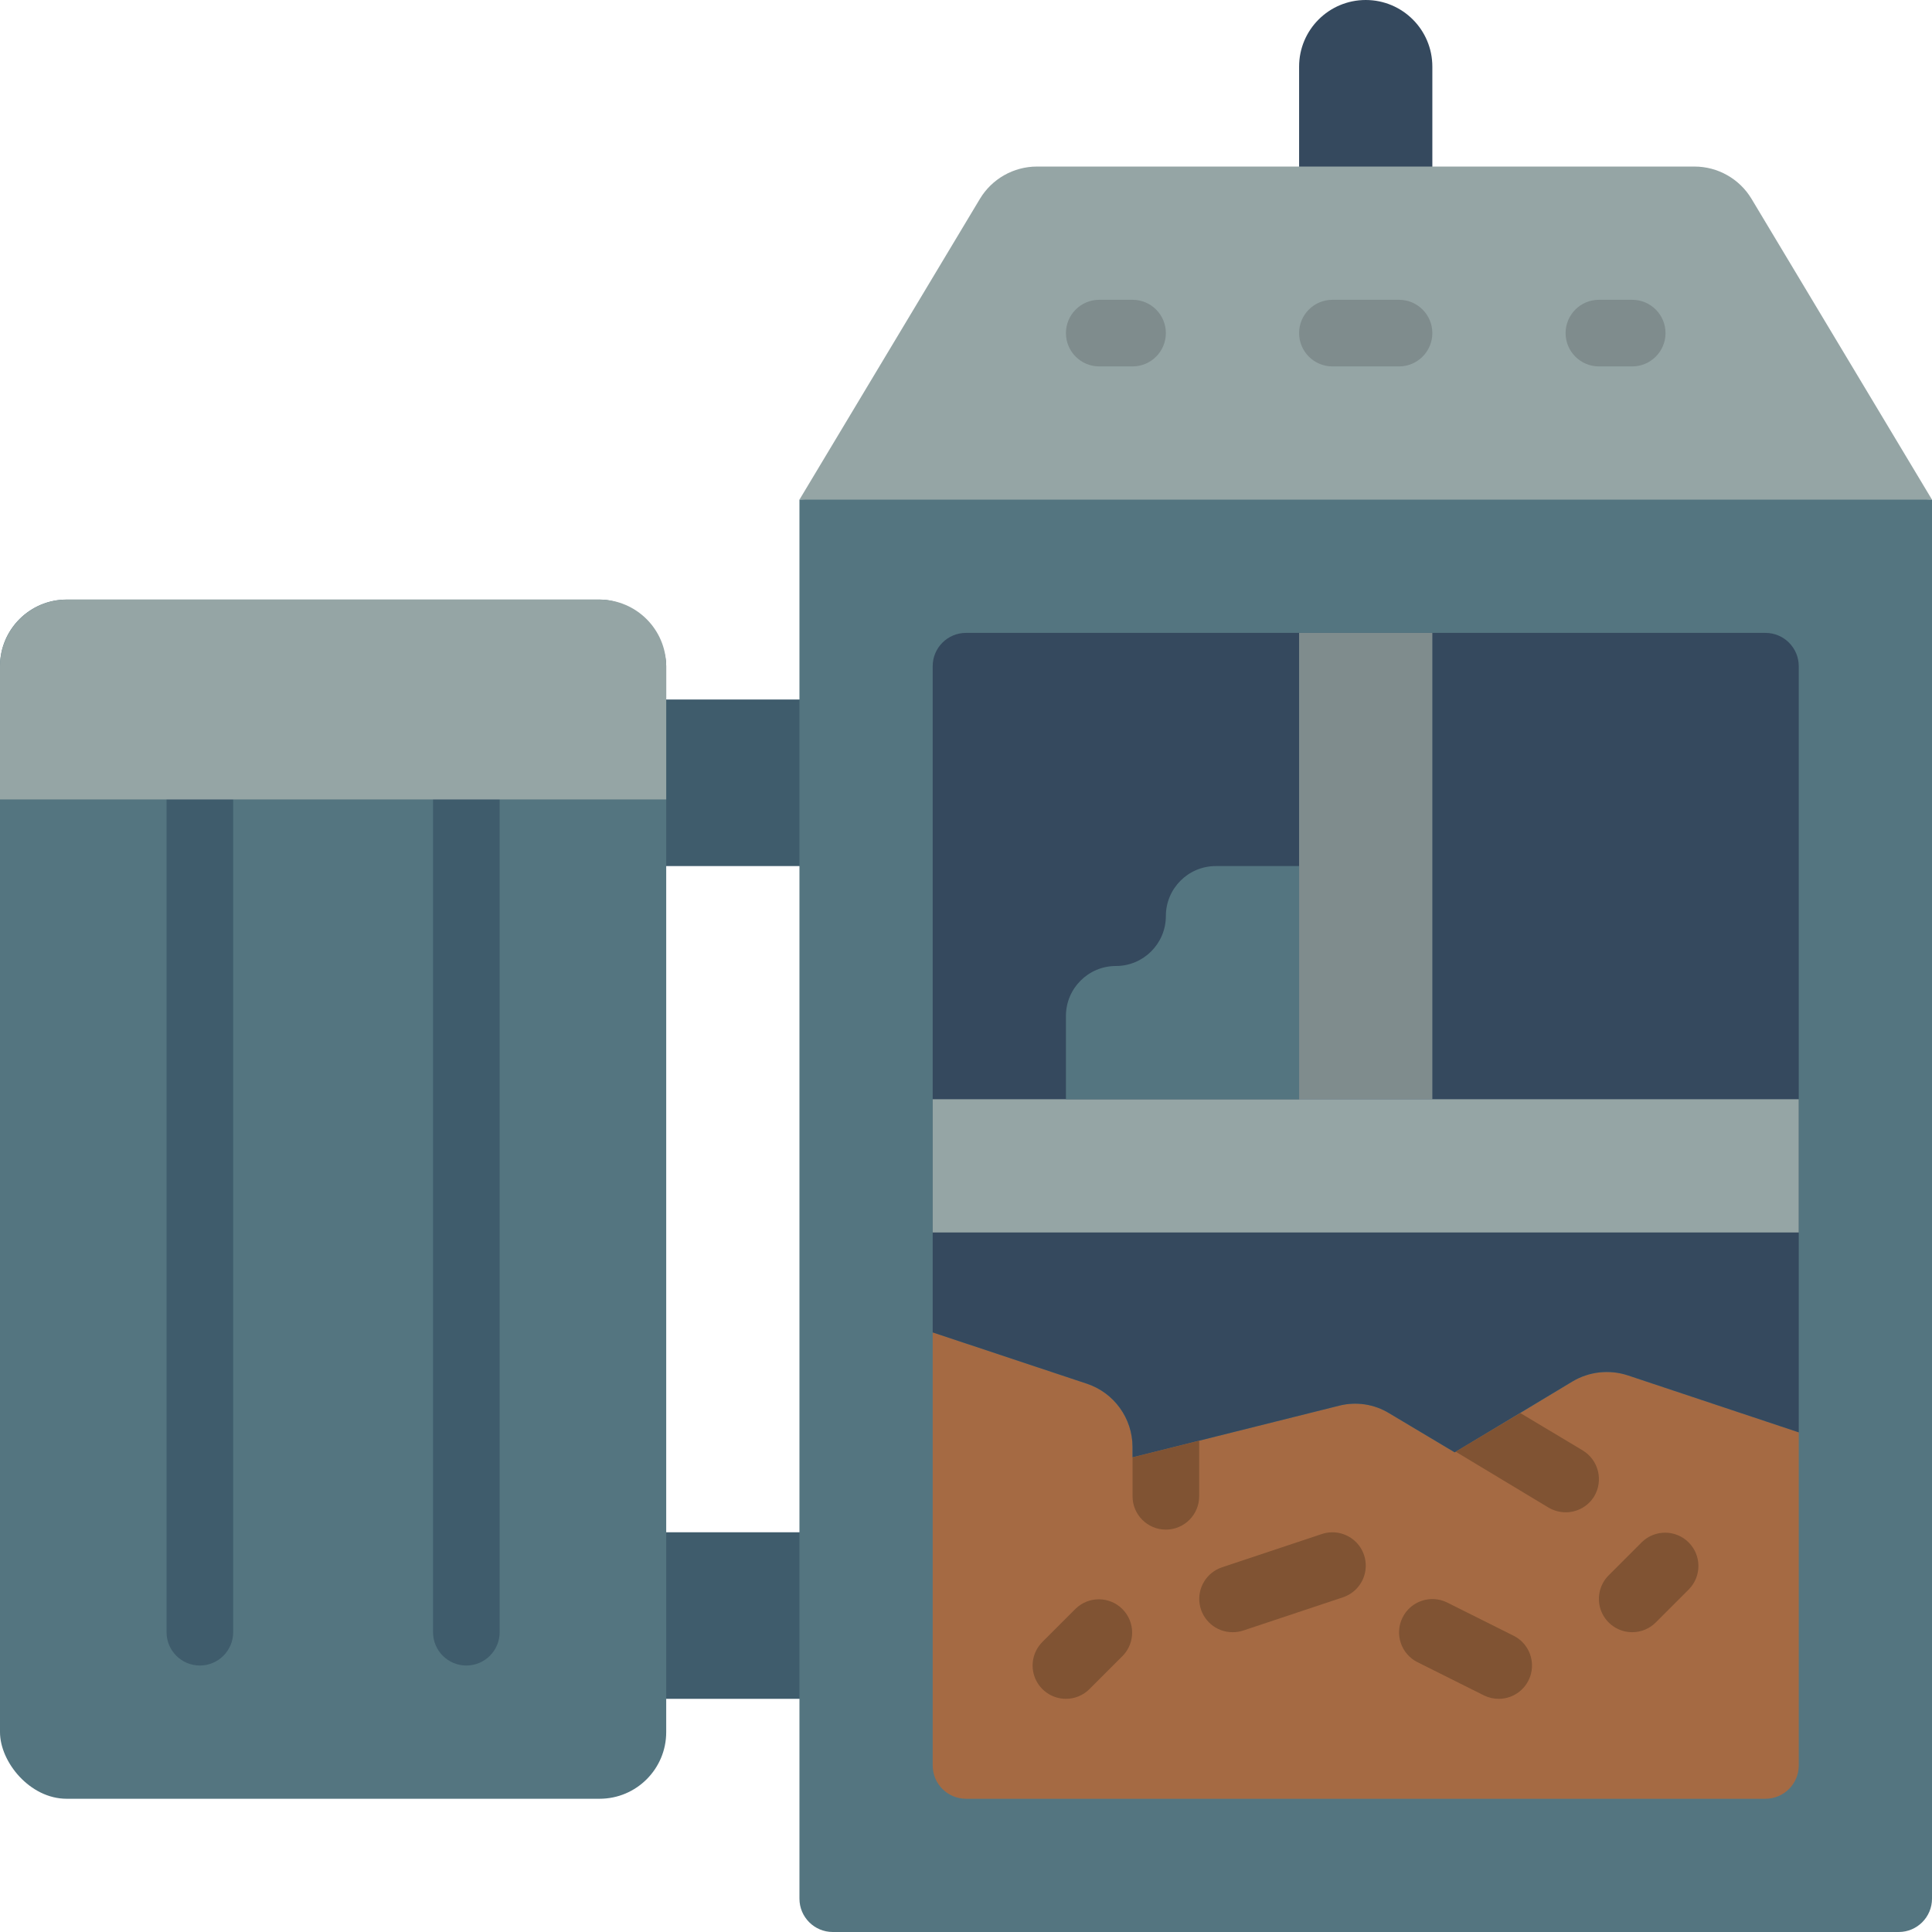 <svg height="512" viewBox="0 0 58 58" width="512" xmlns="http://www.w3.org/2000/svg"><g id="Page-1" fill="none" fill-rule="evenodd"><g id="065---Trash-Compactor" fill-rule="nonzero"><path id="Shape" d="m41 0c1.105 0 2 .895 2 2v4h-4v-4c0-1.105.895-2 2-2z" fill="#35495e"/><path id="Rectangle-path" d="m19 21h6v5h-6z" fill="#3f5c6c"/><path id="Rectangle-path" d="m19 46h6v5h-6z" fill="#3f5c6c"/><rect id="Rectangle-path" fill="#547580" height="36" rx="2" width="20" y="18"/><path id="Shape" d="m6 50c-.552 0-1-.448-1-1v-25c0-.552.448-1 1-1s1 .448 1 1v25c0 .552-.448 1-1 1z" fill="#3f5c6c"/><path id="Shape" d="m14 50c-.552 0-1-.448-1-1v-25c0-.552.448-1 1-1s1 .448 1 1v25c0 .552-.448 1-1 1z" fill="#3f5c6c"/><path id="Shape" d="m20 20v4h-20v-4c.003-1.103.897-1.997 2-2h16c1.103.003 1.997.897 2 2z" fill="#95a5a5"/><path id="Shape" d="m58 15-5.417-9.029c-.361-.602-1.012-.971-1.715-.971h-19.736c-.703-0-1.354.369-1.715.971l-5.417 9.029 17 1z" fill="#95a5a5"/><path id="Shape" d="m34 11h-1c-.552 0-1-.448-1-1 0-.552.448-1 1-1h1c.552 0 1 .448 1 1 0 .552-.448 1-1 1z" fill="#7f8c8d"/><path id="Shape" d="m42 11h-2c-.552 0-1-.448-1-1 0-.552.448-1 1-1h2c.552 0 1 .448 1 1 0 .552-.448 1-1 1z" fill="#7f8c8d"/><path id="Shape" d="m49 11h-1c-.552 0-1-.448-1-1 0-.552.448-1 1-1h1c.552 0 1 .448 1 1 0 .552-.448 1-1 1z" fill="#7f8c8d"/><path id="Shape" d="m24 15h34v42c0 .552-.448 1-1 1h-32c-.552 0-1-.448-1-1z" fill="#547580"/><path id="Shape" d="m54 43v10c0 .552-.448 1-1 1h-24c-.552 0-1-.448-1-1v-13l4.63 1.54c.817.274 1.368 1.038 1.37 1.9v.31l2-.5 4.2-1.05c.514-.131 1.059-.048 1.51.23l1.96 1.17.03-.02 1.94-1.16 1.57-.95c.501-.297 1.107-.363 1.66-.18z" fill="#a56a43"/><path id="Shape" d="m54 20v23l-5.13-1.71c-.553-.183-1.159-.117-1.66.18l-3.54 2.13-1.96-1.17c-.451-.278-.996-.361-1.51-.23l-6.2 1.55v-.31c-.002-.862-.553-1.626-1.37-1.9l-4.63-1.54v-20c0-.552.448-1 1-1h24c.552 0 1 .448 1 1z" fill="#35495e"/><path id="Rectangle-path" d="m39 19h4v14h-4z" fill="#7f8c8d"/><path id="Shape" d="m54 37h-26v-4h5 21z" fill="#95a5a5"/><path id="Shape" d="m32 33v-2.5c0-.828.672-1.5 1.5-1.5s1.5-.672 1.5-1.5.672-1.5 1.5-1.5h2.5v7z" fill="#547580"/><g fill="#805333"><path id="Shape" d="m36 43.25v1.67c0 .552-.448 1-1 1s-1-.448-1-1v-1.17z"/><path id="Shape" d="m47.86 44.92c-.183.3-.509.482-.86.48-.179-.001-.355-.05-.51-.14l-2.79-1.68 1.94-1.16 1.87 1.12c.477.285.633.902.35 1.38z"/><path id="Shape" d="m37 49c-.49-.001-.906-.357-.985-.84-.078-.483.205-.952.669-1.108l3-1c.339-.113.713-.036.981.201.267.237.388.6.316.95s-.325.636-.665.749l-3 1c-.102.033-.209.049-.316.048z"/><path id="Shape" d="m45 51c-.154.002-.307-.033-.446-.1l-2-1c-.494-.247-.695-.848-.448-1.342s.848-.695 1.342-.448l2 1c.41.21.623.673.517 1.121s-.505.766-.965.769z"/><path id="Shape" d="m49 49c-.404-0-.769-.244-.924-.617-.155-.374-.069-.804.217-1.09l1-1c.392-.379 1.016-.374 1.402.012s.391 1.009.012 1.402l-1 1c-.187.188-.442.293-.707.293z"/><path id="Shape" d="m32 51c-.404-0-.769-.244-.924-.617-.155-.374-.069-.804.217-1.09l1-1c.392-.379 1.016-.374 1.402.012s.391 1.009.012 1.402l-1 1c-.187.188-.442.293-.707.293z"/></g></g></g></svg>